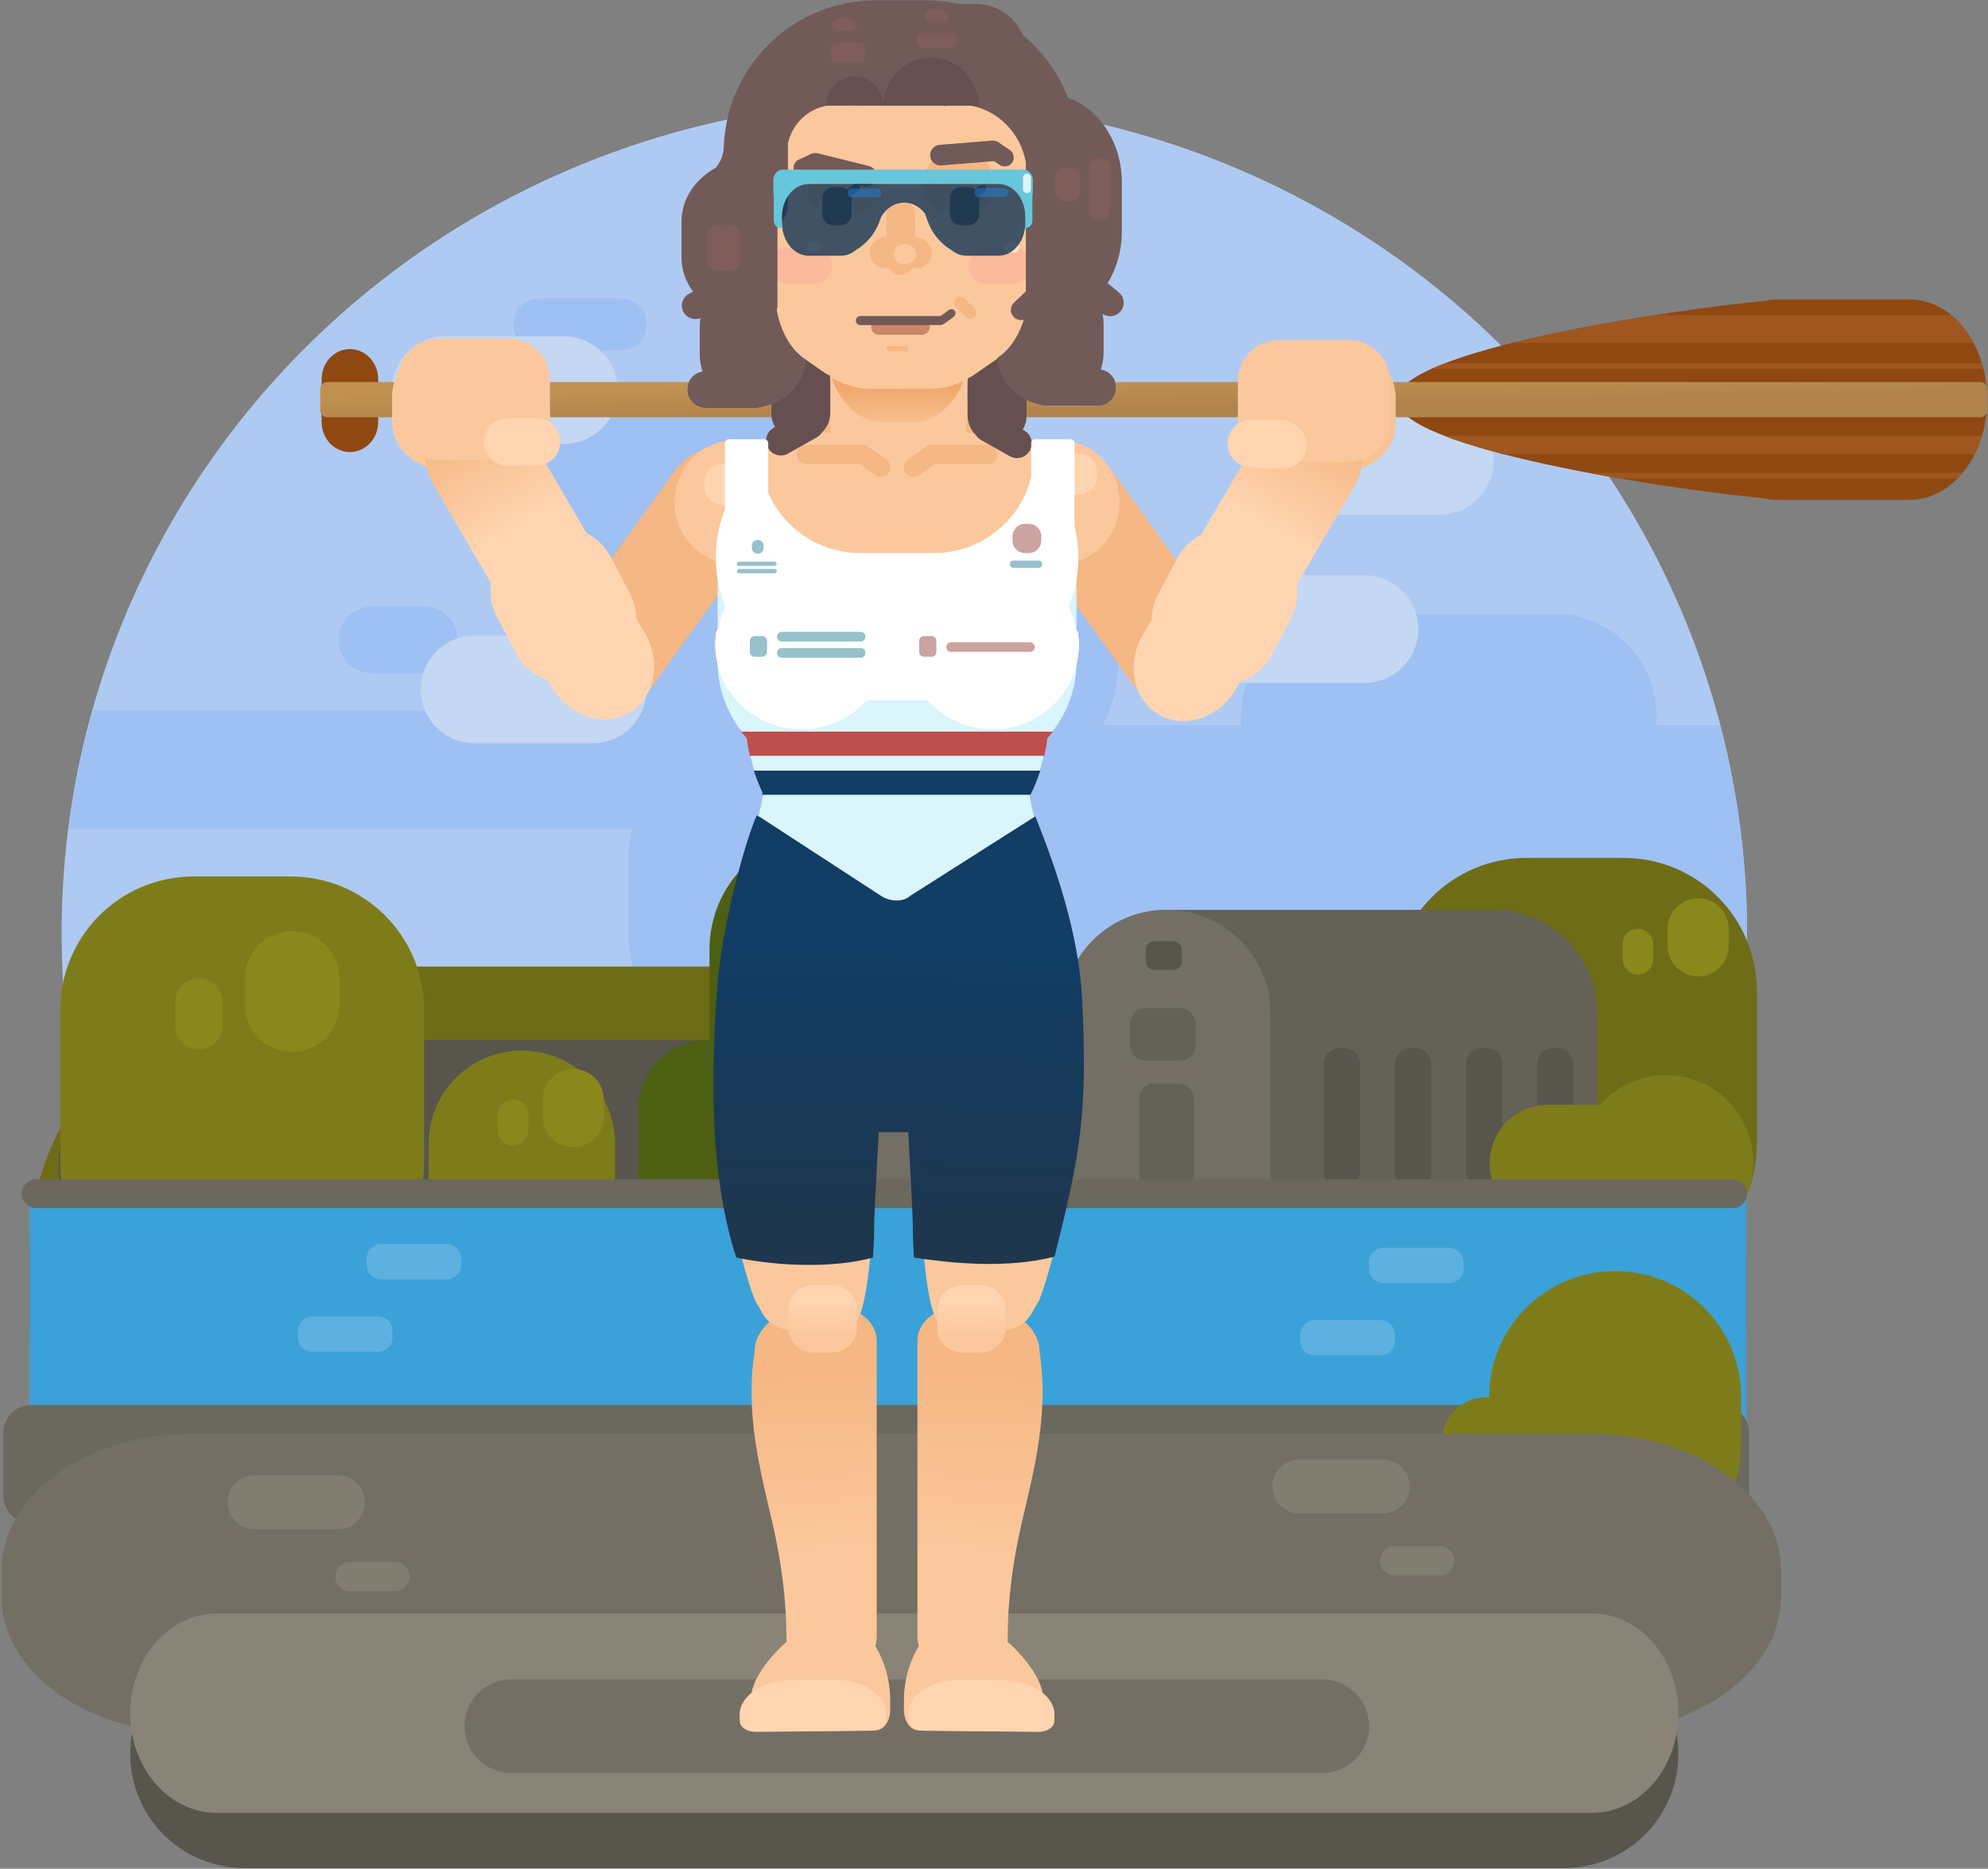 <svg width="765" height="719" viewBox="0 0 765 719" fill="none" xmlns="http://www.w3.org/2000/svg">
<rect x="0" y="0" width="765" height="719" fill="#808080" stroke="none"/>
<path d="M672.278 358.868C672.278 400.891 663.891 442.503 647.594 481.327C631.297 520.151 607.41 555.428 577.297 585.142C547.185 614.857 511.436 638.428 472.091 654.51C432.747 670.591 390.579 678.868 347.993 678.868C305.407 678.868 263.238 670.591 223.894 654.51C184.55 638.428 148.801 614.857 118.688 585.142C88.575 555.428 64.689 520.151 48.392 481.327C32.095 442.503 23.707 400.891 23.707 358.868C23.707 273.999 57.873 192.606 118.688 132.594C179.503 72.582 261.987 38.868 347.993 38.868C433.999 38.868 516.482 72.582 577.297 132.594C638.113 192.606 672.278 273.999 672.278 358.868Z" fill="#AFCAF2" fill-opacity="0.996"/>
<path d="M207.484 114.77C201.944 114.77 197.484 119.23 197.484 124.77C197.484 130.31 201.944 134.77 207.484 134.77H238.912C244.452 134.77 248.912 130.31 248.912 124.77C248.912 119.23 244.452 114.77 238.912 114.77H207.484ZM221.055 154.77C204.039 154.77 190.342 168.469 190.342 185.484C190.342 202.5 204.039 216.199 221.055 216.199H230.557C219.904 225.609 213.199 239.373 213.199 254.77C213.199 261.327 214.426 267.584 216.645 273.342H35.85C31.621 288.336 28.507 303.614 26.531 319.055H243.049C242.221 322.73 241.77 326.552 241.77 330.484V359.055C241.77 387.546 264.708 410.484 293.199 410.484H667.645C670.6 393.431 672.15 376.168 672.277 358.867C672.195 331.933 668.666 305.117 661.775 279.055H637.316C637.422 277.878 637.484 276.689 637.484 275.484C637.484 253.72 619.963 236.199 598.199 236.199H516.769C495.005 236.199 477.484 253.72 477.484 275.484C477.484 276.689 477.545 277.878 477.65 279.055H424.289C428.15 271.829 430.342 263.566 430.342 254.77C430.342 226.278 407.403 203.342 378.912 203.342H314.641C318.228 198.315 320.342 192.158 320.342 185.484C320.342 168.469 306.643 154.77 289.627 154.77H221.055ZM143.199 233.342C136.076 233.342 130.342 239.074 130.342 246.197C130.342 253.32 136.076 259.055 143.199 259.055H163.199C170.322 259.055 176.055 253.32 176.055 246.197C176.055 239.074 170.322 233.342 163.199 233.342H143.199Z" fill="#9EC0F3"/>
<path d="M171.509 129.414H216.966C228.438 129.414 237.674 138.649 237.674 150.122C237.674 161.594 228.438 170.83 216.966 170.83H171.509C160.037 170.83 150.801 161.594 150.801 150.122C150.801 138.649 160.037 129.414 171.509 129.414Z" fill="#C4D7F3"/>
<path d="M182.62 244.571H228.077C239.549 244.571 248.785 253.807 248.785 265.279C248.785 276.751 239.549 285.987 228.077 285.987H182.62C171.148 285.987 161.912 276.751 161.912 265.279C161.912 253.807 171.148 244.571 182.62 244.571Z" fill="#C4D7F3"/>
<path d="M508.542 156.591H553.999C565.471 156.591 574.707 165.827 574.707 177.299C574.707 188.772 565.471 198.008 553.999 198.008H508.542C497.07 198.008 487.834 188.772 487.834 177.299C487.834 165.827 497.07 156.591 508.542 156.591Z" fill="#C4D7F3"/>
<path d="M479.605 221.337H525.061C536.534 221.337 545.77 230.573 545.77 242.046C545.77 253.518 536.534 262.754 525.061 262.754H479.605C468.132 262.754 458.896 253.518 458.896 242.046C458.896 230.573 468.132 221.337 479.605 221.337Z" fill="#C4D7F3"/>
<path d="M587.448 330.078H624.665C653.136 330.078 676.057 352.998 676.057 381.469V440.114C676.057 468.585 653.136 491.506 624.665 491.506H587.448C558.977 491.506 536.057 468.585 536.057 440.114V381.469C536.057 352.998 558.977 330.078 587.448 330.078Z" fill="#6E6C16"/>
<path d="M131.834 371.892H551.602C618.324 371.892 672.038 420.824 672.038 481.604V510.636C672.038 571.416 618.324 620.348 551.602 620.348H131.834C65.113 620.348 11.398 571.416 11.398 510.636V481.604C11.398 420.824 65.113 371.892 131.834 371.892Z" fill="#6E6C16"/>
<path d="M69.988 400.175H334.65C360.952 400.175 382.126 421.35 382.126 447.652V450.684C382.126 476.986 360.952 498.16 334.65 498.16H69.988C43.686 498.16 22.512 476.986 22.512 450.684V447.652C22.512 421.35 43.686 400.175 69.988 400.175Z" fill="#57554C"/>
<path d="M74.591 337.221H111.807C140.278 337.221 163.199 360.141 163.199 388.613V447.257C163.199 475.729 140.278 498.649 111.807 498.649H74.591C46.12 498.649 23.199 475.729 23.199 447.257V388.613C23.199 360.141 46.12 337.221 74.591 337.221Z" fill="#7E7C1A"/>
<path d="M200.804 404.216C220.67 404.216 236.664 420.21 236.664 440.076V464.32C236.664 484.187 220.67 500.18 200.804 500.18C180.937 500.18 164.943 484.187 164.943 464.32V440.076C164.943 420.21 180.937 404.216 200.804 404.216Z" fill="#7E7C1A"/>
<path d="M317.981 320.373C342.884 320.373 362.933 340.422 362.933 365.325V418.863C362.933 443.766 342.884 463.815 317.981 463.815C293.078 463.815 273.029 443.766 273.029 418.863V365.325C273.029 340.422 293.078 320.373 317.981 320.373Z" fill="#4C5F13"/>
<path d="M272.018 400.175C286.568 400.175 298.282 411.889 298.282 426.439V455.734C298.282 470.284 286.568 481.998 272.018 481.998C257.468 481.998 245.754 470.284 245.754 455.734V426.439C245.754 411.889 257.468 400.175 272.018 400.175Z" fill="#4C5F13"/>
<path d="M317.96 368.887H422.722C441.189 368.887 456.056 383.754 456.056 402.221V454.601C456.056 473.068 441.189 487.935 422.722 487.935H317.96C299.494 487.935 284.627 473.068 284.627 454.601V402.221C284.627 383.754 299.494 368.887 317.96 368.887Z" fill="#646157" fill-opacity="0.998"/>
<path d="M317.96 368.887C336.427 368.887 351.294 383.754 351.294 402.221V454.601C351.294 473.068 336.427 487.935 317.96 487.935C299.494 487.935 284.627 473.068 284.627 454.601V402.221C284.627 383.754 299.494 368.887 317.96 368.887Z" fill="#747065" fill-opacity="0.996"/>
<path d="M373.428 413.233H374.933C377.731 413.233 379.984 415.486 379.984 418.284V452.825C379.984 455.623 377.731 457.876 374.933 457.876H373.428C370.63 457.876 368.377 455.623 368.377 452.825V418.284C368.377 415.486 370.63 413.233 373.428 413.233Z" fill="#57554C" fill-opacity="0.998"/>
<path d="M396.246 413.233H397.752C400.55 413.233 402.802 415.486 402.802 418.284V452.825C402.802 455.623 400.55 457.876 397.752 457.876H396.246C393.448 457.876 391.195 455.623 391.195 452.825V418.284C391.195 415.486 393.448 413.233 396.246 413.233Z" fill="#57554C" fill-opacity="0.998"/>
<path d="M419.062 413.233H420.568C423.366 413.233 425.619 415.486 425.619 418.284V452.825C425.619 455.623 423.366 457.876 420.568 457.876H419.062C416.264 457.876 414.012 455.623 414.012 452.825V418.284C414.012 415.486 416.264 413.233 419.062 413.233Z" fill="#57554C" fill-opacity="0.998"/>
<path d="M441.881 413.233H443.386C446.185 413.233 448.437 415.486 448.437 418.284V452.825C448.437 455.623 446.185 457.876 443.386 457.876H441.881C439.083 457.876 436.83 455.623 436.83 452.825V418.284C436.83 415.486 439.083 413.233 441.881 413.233Z" fill="#57554C" fill-opacity="0.998"/>
<path d="M314.232 424.542H321.69C324.489 424.542 326.741 426.795 326.741 429.593V457.884C326.741 460.682 324.489 462.935 321.69 462.935H314.232C311.434 462.935 309.182 460.682 309.182 457.884V429.593C309.182 426.795 311.434 424.542 314.232 424.542Z" fill="#646157"/>
<path d="M311.287 400.396H322.23C325.029 400.396 327.281 402.648 327.281 405.446V412.181C327.281 414.979 325.029 417.231 322.23 417.231H311.287C308.489 417.231 306.236 414.979 306.236 412.181V405.446C306.236 402.648 308.489 400.396 311.287 400.396Z" fill="#646157" fill-opacity="0.998"/>
<path d="M314.06 378.907H320.051C321.583 378.907 322.816 380.14 322.816 381.672V385.359C322.816 386.891 321.583 388.124 320.051 388.124H314.06C312.528 388.124 311.295 386.891 311.295 385.359V381.672C311.295 380.14 312.528 378.907 314.06 378.907Z" fill="#57554C"/>
<path d="M448.914 350.078H574.628C596.788 350.078 614.628 367.918 614.628 390.078V452.935C614.628 475.095 596.788 492.935 574.628 492.935H448.914C426.754 492.935 408.914 475.095 408.914 452.935V390.078C408.914 367.918 426.754 350.078 448.914 350.078Z" fill="#646157" fill-opacity="0.998"/>
<path d="M448.914 350.078C471.074 350.078 488.914 367.918 488.914 390.078V452.935C488.914 475.095 471.074 492.935 448.914 492.935C426.754 492.935 408.914 475.095 408.914 452.935V390.078C408.914 367.918 426.754 350.078 448.914 350.078Z" fill="#747065" fill-opacity="0.996"/>
<path d="M515.475 403.292H517.282C520.639 403.292 523.343 405.995 523.343 409.353V450.803C523.343 454.16 520.639 456.863 517.282 456.863H515.475C512.117 456.863 509.414 454.16 509.414 450.803V409.353C509.414 405.995 512.117 403.292 515.475 403.292Z" fill="#57554C" fill-opacity="0.998"/>
<path d="M542.856 403.292H544.663C548.02 403.292 550.724 405.995 550.724 409.353V450.803C550.724 454.16 548.02 456.863 544.663 456.863H542.856C539.498 456.863 536.795 454.16 536.795 450.803V409.353C536.795 405.995 539.498 403.292 542.856 403.292Z" fill="#57554C" fill-opacity="0.998"/>
<path d="M570.237 403.292H572.043C575.401 403.292 578.104 405.995 578.104 409.353V450.803C578.104 454.16 575.401 456.863 572.043 456.863H570.237C566.879 456.863 564.176 454.16 564.176 450.803V409.353C564.176 405.995 566.879 403.292 570.237 403.292Z" fill="#57554C" fill-opacity="0.998"/>
<path d="M597.618 403.292H599.424C602.782 403.292 605.485 405.995 605.485 409.353V450.803C605.485 454.16 602.782 456.863 599.424 456.863H597.618C594.26 456.863 591.557 454.16 591.557 450.803V409.353C591.557 405.995 594.26 403.292 597.618 403.292Z" fill="#57554C" fill-opacity="0.998"/>
<path d="M444.438 416.864H453.387C456.745 416.864 459.448 419.567 459.448 422.925V456.874C459.448 460.232 456.745 462.935 453.387 462.935H444.438C441.08 462.935 438.377 460.232 438.377 456.874V422.925C438.377 419.567 441.08 416.864 444.438 416.864Z" fill="#646157"/>
<path d="M440.905 387.888H454.037C457.394 387.888 460.098 390.591 460.098 393.949V402.03C460.098 405.388 457.394 408.091 454.037 408.091H440.905C437.547 408.091 434.844 405.388 434.844 402.03V393.949C434.844 390.591 437.547 387.888 440.905 387.888Z" fill="#646157" fill-opacity="0.998"/>
<path d="M444.234 362.102H451.423C453.261 362.102 454.741 363.581 454.741 365.42V369.844C454.741 371.682 453.261 373.162 451.423 373.162H444.234C442.396 373.162 440.916 371.682 440.916 369.844V365.42C440.916 363.581 442.396 362.102 444.234 362.102Z" fill="#57554C"/>
<path d="M595.699 425.078H617.842C630.307 425.078 640.342 435.113 640.342 447.578C640.342 460.043 630.307 470.078 617.842 470.078H595.699C583.234 470.078 573.199 460.043 573.199 447.578C573.199 435.113 583.234 425.078 595.699 425.078Z" fill="#7E7C1A"/>
<path d="M641.056 413.649C659.654 413.649 674.627 428.622 674.627 447.221C674.627 465.819 659.654 480.792 641.056 480.792C622.457 480.792 607.484 465.819 607.484 447.221C607.484 428.622 622.457 413.649 641.056 413.649Z" fill="#7E7C1A"/>
<path d="M12.272 458.723H671.164C671.649 458.723 672.038 459.113 672.038 459.597V619.474C672.038 619.958 671.649 620.348 671.164 620.348H12.272C11.788 620.348 11.398 619.958 11.398 619.474V459.597C11.398 459.113 11.788 458.723 12.272 458.723Z" fill="#3BA1D9"/>
<path d="M11.903 540.586H662.442C668.318 540.586 673.048 545.317 673.048 551.193V575.437C673.048 581.313 668.318 586.043 662.442 586.043H11.903C6.027 586.043 1.297 581.313 1.297 575.437V551.193C1.297 545.317 6.027 540.586 11.903 540.586Z" fill="#6C685E" fill-opacity="0.996"/>
<path d="M621.532 489.068C648.394 489.068 670.02 510.694 670.02 537.556V555.738C670.02 582.6 648.394 604.226 621.532 604.226C594.67 604.226 573.045 582.6 573.045 555.738V537.556C573.045 510.694 594.67 489.068 621.532 489.068Z" fill="#7E7C1A"/>
<path d="M572.034 537.556C581.548 537.556 589.206 545.215 589.206 554.728V563.82C589.206 573.333 581.548 580.992 572.034 580.992C562.52 580.992 554.861 573.333 554.861 563.82V554.728C554.861 545.215 562.52 537.556 572.034 537.556Z" fill="#7E7C1A"/>
<path d="M73.775 551.657H612.21C652.748 551.657 685.383 575.158 685.383 604.349V614.123C685.383 643.314 652.748 666.815 612.21 666.815H73.775C33.237 666.815 0.602 643.314 0.602 614.123V604.349C0.602 575.158 33.237 551.657 73.775 551.657Z" fill="#736F64"/>
<path d="M94.085 630.791H601.899C626.255 630.791 645.863 650.399 645.863 674.755C645.863 699.111 626.255 718.719 601.899 718.719H94.085C69.729 718.719 50.121 699.111 50.121 674.755C50.121 650.399 69.729 630.791 94.085 630.791Z" fill="#57554C"/>
<path d="M83.478 620.791H612.506C630.986 620.791 645.863 637.898 645.863 659.148C645.863 680.398 630.986 697.506 612.506 697.506H83.478C64.998 697.506 50.121 680.398 50.121 659.148C50.121 637.898 64.998 620.791 83.478 620.791Z" fill="#898477"/>
<path d="M196.791 646.125H508.801C518.786 646.125 526.825 654.163 526.825 664.148C526.825 674.133 518.786 682.172 508.801 682.172H196.791C186.806 682.172 178.768 674.133 178.768 664.148C178.768 654.163 186.806 646.125 196.791 646.125Z" fill="#736F64"/>
<path d="M499.98 561.587H532.123C537.861 561.587 542.48 566.206 542.48 571.944C542.48 577.682 537.861 582.301 532.123 582.301H499.98C494.242 582.301 489.623 577.682 489.623 571.944C489.623 566.206 494.242 561.587 499.98 561.587Z" fill="#827D71"/>
<path d="M536.651 594.917H554.026C557.127 594.917 559.624 597.414 559.624 600.515C559.624 603.617 557.127 606.114 554.026 606.114H536.651C533.55 606.114 531.053 603.617 531.053 600.515C531.053 597.414 533.55 594.917 536.651 594.917Z" fill="#827D71"/>
<path d="M13.925 453.713H666.736C669.814 453.713 672.292 456.191 672.292 459.269C672.292 462.347 669.814 464.825 666.736 464.825H13.925C10.847 464.825 8.369 462.347 8.369 459.269C8.369 456.191 10.847 453.713 13.925 453.713Z" fill="#6C685E" fill-opacity="0.996"/>
<path d="M112.415 358.254C122.488 358.254 130.598 366.363 130.598 376.437V386.538C130.598 396.611 122.488 404.721 112.415 404.721C102.342 404.721 94.232 396.611 94.232 386.538V376.437C94.232 366.363 102.342 358.254 112.415 358.254Z" fill="#8A881C"/>
<path d="M76.554 376.437C81.591 376.437 85.646 380.491 85.646 385.528V394.619C85.646 399.656 81.591 403.711 76.554 403.711C71.518 403.711 67.463 399.656 67.463 394.619V385.528C67.463 380.491 71.518 376.437 76.554 376.437Z" fill="#8A881C"/>
<path d="M653.471 345.606C659.983 345.606 665.225 350.848 665.225 357.36V363.89C665.225 370.402 659.983 375.644 653.471 375.644C646.959 375.644 641.717 370.402 641.717 363.89V357.36C641.717 350.848 646.959 345.606 653.471 345.606Z" fill="#8A881C"/>
<path d="M630.289 357.36C633.545 357.36 636.166 359.982 636.166 363.237V369.115C636.166 372.37 633.545 374.992 630.289 374.992C627.033 374.992 624.412 372.37 624.412 369.115V363.237C624.412 359.982 627.033 357.36 630.289 357.36Z" fill="#8A881C"/>
<path d="M220.616 411.32C227.127 411.32 232.37 416.563 232.37 423.074V429.605C232.37 436.116 227.127 441.359 220.616 441.359C214.104 441.359 208.861 436.116 208.861 429.605V423.074C208.861 416.563 214.104 411.32 220.616 411.32Z" fill="#8A881C"/>
<path d="M197.432 423.074C200.688 423.074 203.309 425.695 203.309 428.951V434.828C203.309 438.084 200.688 440.705 197.432 440.705C194.176 440.705 191.555 438.084 191.555 434.828V428.951C191.555 425.695 194.176 423.074 197.432 423.074Z" fill="#8A881C"/>
<path d="M317.758 328.463C324.27 328.463 329.512 333.705 329.512 340.217V346.747C329.512 353.259 324.27 358.501 317.758 358.501C311.246 358.501 306.004 353.259 306.004 346.747V340.217C306.004 333.705 311.246 328.463 317.758 328.463Z" fill="#596F16"/>
<path d="M294.576 340.217C297.832 340.217 300.453 342.838 300.453 346.094V351.971C300.453 355.227 297.832 357.849 294.576 357.849C291.32 357.849 288.699 355.227 288.699 351.971V346.094C288.699 342.838 291.32 340.217 294.576 340.217Z" fill="#596F16"/>
<path d="M97.939 567.648H130.082C135.82 567.648 140.439 572.267 140.439 578.005C140.439 583.743 135.82 588.362 130.082 588.362H97.939C92.201 588.362 87.582 583.743 87.582 578.005C87.582 572.267 92.201 567.648 97.939 567.648Z" fill="#827D71"/>
<path d="M134.61 600.978H151.985C155.086 600.978 157.583 603.475 157.583 606.576C157.583 609.678 155.086 612.175 151.985 612.175H134.61C131.509 612.175 129.012 609.678 129.012 606.576C129.012 603.475 131.509 600.978 134.61 600.978Z" fill="#827D71"/>
<path d="M146.612 478.649H171.929C175.007 478.649 177.485 481.127 177.485 484.205V486.665C177.485 489.743 175.007 492.221 171.929 492.221H146.612C143.535 492.221 141.057 489.743 141.057 486.665V484.205C141.057 481.127 143.535 478.649 146.612 478.649Z" fill="#5DB1E0"/>
<path d="M120.183 506.506H145.5C148.578 506.506 151.056 508.984 151.056 512.062V514.522C151.056 517.6 148.578 520.078 145.5 520.078H120.183C117.105 520.078 114.627 517.6 114.627 514.522V512.062C114.627 508.984 117.105 506.506 120.183 506.506Z" fill="#5DB1E0"/>
<path d="M532.327 480.078H557.644C560.722 480.078 563.2 482.556 563.2 485.633V488.093C563.2 491.171 560.722 493.649 557.644 493.649H532.327C529.249 493.649 526.771 491.171 526.771 488.093V485.633C526.771 482.556 529.249 480.078 532.327 480.078Z" fill="#5DB1E0"/>
<path d="M505.898 507.935H531.215C534.292 507.935 536.77 510.413 536.77 513.491V515.951C536.77 519.029 534.292 521.506 531.215 521.506H505.898C502.82 521.506 500.342 519.029 500.342 515.951V513.491C500.342 510.413 502.82 507.935 505.898 507.935Z" fill="#5DB1E0"/>
<path d="M398.327 175.521C407.642 168.819 421.288 171.966 428.922 182.577L470.263 240.038C477.897 250.649 476.544 264.587 467.229 271.289C457.913 277.991 444.268 274.844 436.634 264.233L395.293 206.772C387.659 196.161 389.012 182.223 398.327 175.521Z" fill="#F5B783"/>
<path d="M518.788 134.674H499.889C489.753 134.674 481.594 142.834 481.594 152.969V162.451C481.594 172.586 489.753 180.746 499.889 180.746H518.788C528.923 180.746 537.082 172.586 537.082 162.451V152.969C537.082 142.834 528.923 134.674 518.788 134.674Z" fill="#F9C395"/>
<path d="M514.916 156.499C524.846 162.25 527.608 176.012 521.014 187.299L475.664 264.927C469.07 276.214 455.843 280.715 445.913 274.963C435.982 269.212 433.22 255.45 439.814 244.163L485.165 166.535C491.759 155.248 504.985 150.747 514.916 156.499Z" fill="url(#paint0_linear_2606_7481)"/>
<path d="M482.183 205.879L487.612 208.733C498.211 214.306 502.285 227.415 496.712 238.014L489.392 251.937C483.82 262.536 470.71 266.611 460.111 261.038L454.682 258.184C444.083 252.611 440.009 239.501 445.581 228.902L452.902 214.98C458.474 204.381 471.584 200.306 482.183 205.879Z" fill="#FFD5B1"/>
<path d="M188.073 134.057H169.174C159.07 134.057 150.879 142.248 150.879 152.352V161.834C150.879 171.938 159.07 180.129 169.174 180.129H188.073C198.177 180.129 206.368 171.938 206.368 161.834V152.352C206.368 142.248 198.177 134.057 188.073 134.057Z" fill="#FBC89D"/>
<path d="M200.522 161.736H194.102C189.171 161.736 185.174 165.733 185.174 170.664C185.174 175.596 189.171 179.593 194.102 179.593H200.522C205.453 179.593 209.45 175.596 209.45 170.664C209.45 165.733 205.453 161.736 200.522 161.736Z" fill="#FFD5B1"/>
<path d="M345.2 146.766C376.323 146.766 401.378 173.901 401.378 207.606V276.138C401.378 309.844 376.323 336.978 345.2 336.978C314.077 336.978 289.021 309.844 289.021 276.138V207.606C289.021 173.901 314.077 146.766 345.2 146.766Z" fill="#F5B783"/>
<path d="M343.734 269.566H345.757C379.276 269.566 398.335 301.879 403.837 340.891L406.26 358.077C411.757 397.056 379.276 429.402 345.757 429.402H343.734C310.215 429.402 277.734 397.056 283.231 358.077L285.654 340.891C291.156 301.879 310.215 269.566 343.734 269.566Z" fill="#F5B783"/>
<path d="M344.745 277.059C371.332 277.059 392.736 303.55 392.736 336.456V350.768C392.736 383.674 371.332 410.165 344.745 410.165C318.158 410.165 296.754 383.674 296.754 350.768V336.456C296.754 303.55 318.158 277.059 344.745 277.059Z" fill="url(#paint1_linear_2606_7481)"/>
<path d="M345.633 86.946C360.393 86.946 372.276 108.426 372.276 135.106V154.864C372.276 181.544 360.393 203.024 345.633 203.024C330.873 203.024 318.99 181.544 318.99 154.864V135.106C318.99 108.426 330.873 86.946 345.633 86.946Z" fill="#FBC89D"/>
<path d="M289.633 174.903C280.318 168.201 266.672 171.349 259.038 181.96L217.697 239.421C210.063 250.032 211.416 263.97 220.731 270.672C230.047 277.374 243.692 274.227 251.326 263.616L292.667 206.155C300.302 195.543 298.948 181.605 289.633 174.903Z" fill="#F5B783"/>
<path d="M282.157 169.572H408.241C420.736 169.572 430.796 180.106 430.796 193.192C430.796 206.277 420.736 216.811 408.241 216.811H282.157C269.661 216.811 259.602 206.277 259.602 193.192C259.602 180.106 269.661 169.572 282.157 169.572Z" fill="#FBC89D"/>
<path d="M340.164 86.008H351.102C363.696 86.008 373.835 100.183 373.835 117.791V130.83C373.835 148.437 363.696 162.612 351.102 162.612H340.164C327.57 162.612 317.432 148.437 317.432 130.83V117.791C317.432 100.183 327.57 86.008 340.164 86.008Z" fill="url(#paint2_linear_2606_7481)"/>
<path d="M322.081 166.247H368.317C394.151 166.247 414.949 187.783 414.949 214.535C414.949 241.286 394.151 262.823 368.317 262.823H322.081C296.247 262.823 275.449 241.286 275.449 214.535C275.449 187.783 296.247 166.247 322.081 166.247Z" fill="#FBC89D"/>
<path d="M296.605 64.305H396.646C408.12 64.305 417.356 73.542 417.356 85.016C417.356 96.489 408.12 105.726 396.646 105.726H296.605C285.131 105.726 275.895 96.489 275.895 85.016C275.895 73.542 285.131 64.305 296.605 64.305Z" fill="#FBC89D"/>
<path d="M344.266 322.242C345.916 322.242 347.244 323.57 347.244 325.22V329.759C347.244 331.409 345.916 332.737 344.266 332.737C342.615 332.737 341.287 331.409 341.287 329.759V325.22C341.287 323.57 342.615 322.242 344.266 322.242Z" fill="#F0AA6E"/>
<path d="M346.591 232.198C353.417 232.198 358.912 237.694 358.912 244.52V255.948C358.912 262.774 353.417 268.27 346.591 268.27C339.765 268.27 334.27 262.774 334.27 255.948V244.52C334.27 237.694 339.765 232.198 346.591 232.198Z" fill="#F0AA6E"/>
<path d="M315.471 212.734C312.21 212.734 309.189 213.71 306.67 215.379C298.303 215.923 290.46 219.565 284.729 225.568C278.999 231.57 275.81 239.485 275.809 247.707C275.809 256.301 279.291 264.543 285.489 270.619C291.686 276.696 300.091 280.11 308.855 280.109C316.839 280.1 324.55 277.258 330.562 272.107C336.574 266.956 340.481 259.845 341.561 252.088C341.783 251.025 341.902 249.922 341.902 248.791V247.707V228.654C341.902 219.835 334.801 212.734 325.982 212.734H315.471ZM364.418 212.734C355.599 212.734 348.498 219.835 348.498 228.654V247.707V248.791C348.498 249.922 348.617 251.025 348.84 252.088C349.92 259.845 353.827 266.956 359.839 272.107C365.851 277.258 373.561 280.1 381.545 280.109C390.309 280.11 398.714 276.696 404.912 270.619C411.109 264.543 414.591 256.301 414.592 247.707C414.59 239.485 411.401 231.57 405.671 225.568C399.94 219.565 392.097 215.923 383.73 215.379C381.212 213.71 378.19 212.734 374.93 212.734H364.418Z" fill="#FBC99E" fill-opacity="0.996"/>
<path d="M310.299 171.176C308.255 171.176 306.609 172.821 306.609 174.865C306.609 176.909 308.255 178.555 310.299 178.555L330.816 178.555L336.707 182.848C338.364 184.055 340.669 183.694 341.877 182.037C343.084 180.38 342.723 178.075 341.066 176.867L334.969 172.422C334.906 172.376 334.836 172.348 334.771 172.307C334.101 171.611 333.164 171.176 332.117 171.176L310.299 171.176ZM358.283 171.176C357.237 171.176 356.299 171.611 355.629 172.307C355.564 172.348 355.495 172.376 355.432 172.422L349.334 176.867C347.677 178.075 347.316 180.38 348.523 182.037C349.731 183.694 352.037 184.055 353.693 182.848L359.584 178.555L380.102 178.555C382.146 178.555 383.791 176.909 383.791 174.865C383.791 172.821 382.146 171.176 380.102 171.176L358.283 171.176Z" fill="#F5B783"/>
<path d="M317.042 214.695C324.063 214.695 329.715 220.347 329.715 227.368V228.972C329.715 235.993 324.063 241.645 317.042 241.645C310.021 241.645 304.369 235.993 304.369 228.972V227.368C304.369 220.347 310.021 214.695 317.042 214.695Z" fill="#FFD5B1"/>
<path d="M374.009 214.695C366.988 214.695 361.336 220.347 361.336 227.368V228.972C361.336 235.993 366.988 241.645 374.009 241.645C381.03 241.645 386.682 235.993 386.682 228.972V227.368C386.682 220.347 381.03 214.695 374.009 214.695Z" fill="#FFD5B1"/>
<path d="M297.334 69.57H395.917C404.474 69.57 411.362 76.459 411.362 85.015C411.362 93.572 404.474 100.46 395.917 100.46H297.334C288.777 100.46 281.889 93.572 281.889 85.015C281.889 76.459 288.777 69.57 297.334 69.57Z" fill="#F4B47E"/>
<path d="M335.382 6.093H357.87C376.561 6.093 406.121 32.481 406.121 58.433V95.256C406.121 121.208 378.414 149.61 358.566 149.61H334.686C314.838 149.61 287.131 121.208 287.131 95.256V58.433C287.131 32.481 316.691 6.093 335.382 6.093Z" fill="#FBC89D"/>
<path d="M307.605 628.274C305.077 628.495 288.875 643.024 288.995 653.564L289.033 656.981C289.041 657.691 289.07 658.411 289.124 659.135C289.428 663.168 292.005 666.244 295.054 666.213L336.76 665.807C339.811 665.781 342.318 662.649 342.527 658.606C342.563 657.887 342.577 657.172 342.569 656.46L342.53 653.043C342.373 639.275 333.824 625.983 328.58 626.442L307.605 628.274Z" fill="#FBC89D"/>
<path d="M304.338 646.476C293.442 646.582 284.544 652.58 284.626 659.763L284.644 661.546C284.648 661.916 284.674 662.292 284.727 662.669C284.87 663.683 285.585 664.622 286.731 665.3C287.878 665.978 289.371 666.346 290.917 666.33L334.753 665.904C336.3 665.889 337.786 665.492 338.917 664.79C340.048 664.089 340.741 663.135 340.859 662.118C340.902 661.742 340.919 661.369 340.916 660.998L340.896 659.216C340.814 652.035 331.789 646.209 320.894 646.315L304.338 646.476Z" fill="#FFD5B1"/>
<path d="M313.838 502.475C300.81 502.475 290.32 510.451 290.32 520.357C286.772 544.198 292.437 565.332 297.243 585.967C300.324 599.326 302.614 614.37 302.614 629.883C302.614 637.2 310.362 643.092 319.986 643.092C329.609 643.092 337.357 637.2 337.357 629.883V561.403V520.357V515.683C337.357 508.366 329.609 502.475 319.986 502.475C319.017 502.475 318.069 502.535 317.144 502.65C316.065 502.535 314.961 502.475 313.838 502.475Z" fill="url(#paint3_linear_2606_7481)"/>
<path d="M283.805 366.489C279.083 376.537 274.884 418.517 276.495 438.921C278.107 459.324 288.584 497.58 291.002 501.15C293.42 504.721 294.226 509.312 301.479 511.352C308.733 513.392 324.852 512.372 328.881 509.312C332.911 506.251 335.329 483.808 335.329 473.606C335.329 463.404 338.593 426.066 338.593 414.844C338.593 403.622 339.358 394.543 332.911 386.892C326.463 379.241 308.342 366.999 302.474 366.489C296.605 365.979 283.805 366.489 283.805 366.489Z" fill="#FBC89D"/>
<path d="M320.042 494.47H313.134C307.772 494.47 303.426 498.597 303.426 503.687V511.168C303.426 516.258 307.772 520.385 313.134 520.385H320.042C325.404 520.385 329.75 516.258 329.75 511.168V503.687C329.75 498.597 325.404 494.47 320.042 494.47Z" fill="url(#paint4_linear_2606_7481)"/>
<path d="M382.795 628.274C385.324 628.495 401.525 643.024 401.406 653.564L401.367 656.981C401.359 657.691 401.33 658.411 401.276 659.135C400.972 663.168 398.395 666.244 395.346 666.213L353.641 665.807C350.59 665.781 348.082 662.649 347.873 658.606C347.837 657.887 347.823 657.172 347.831 656.46L347.871 653.043C348.027 639.275 356.576 625.983 361.821 626.442L382.795 628.274Z" fill="#FBC89D"/>
<path d="M386.063 646.476C396.958 646.582 405.856 652.58 405.775 659.763L405.756 661.546C405.752 661.916 405.726 662.292 405.673 662.669C405.531 663.683 404.815 664.622 403.669 665.3C402.523 665.978 401.029 666.346 399.483 666.33L355.647 665.904C354.1 665.889 352.614 665.492 351.483 664.79C350.353 664.089 349.66 663.135 349.542 662.118C349.498 661.742 349.481 661.369 349.484 660.998L349.504 659.216C349.586 652.035 358.612 646.209 369.507 646.315L386.063 646.476Z" fill="#FFD5B1"/>
<path d="M376.562 502.475C389.591 502.475 400.08 510.451 400.08 520.357C403.628 544.198 397.963 565.332 393.158 585.967C390.076 599.326 387.786 614.37 387.786 629.883C387.786 637.2 380.038 643.092 370.415 643.092C360.791 643.092 353.044 637.2 353.044 629.883V561.403V520.357V515.683C353.044 508.366 360.791 502.475 370.415 502.475C371.383 502.475 372.331 502.535 373.256 502.65C374.335 502.535 375.44 502.475 376.562 502.475Z" fill="url(#paint5_linear_2606_7481)"/>
<path d="M406.596 366.489C411.317 376.537 415.517 418.517 413.905 438.921C412.293 459.324 401.816 497.58 399.398 501.15C396.98 504.721 396.174 509.312 388.921 511.352C381.668 513.392 365.549 512.372 361.519 509.312C357.49 506.251 355.072 483.808 355.072 473.606C355.072 463.404 351.807 426.066 351.807 414.844C351.807 403.622 351.042 394.543 357.49 386.892C363.937 379.241 382.059 366.999 387.927 366.489C393.795 365.979 406.596 366.489 406.596 366.489Z" fill="#FBC89D"/>
<path d="M370.358 494.47H377.266C382.628 494.47 386.975 498.597 386.975 503.687V511.168C386.975 516.258 382.628 520.385 377.266 520.385H370.358C364.997 520.385 360.65 516.258 360.65 511.168V503.687C360.65 498.597 364.997 494.47 370.358 494.47Z" fill="url(#paint6_linear_2606_7481)"/>
<path d="M285.961 351.241C283.367 351.241 281.279 353.835 281.279 357.059C283.608 396.328 323.076 433.513 346.422 434.313C380.325 423.987 409.058 397.242 409.058 357.248C409.077 357.001 409.104 356.758 409.12 356.511H409.109H409.033C408.812 353.546 406.818 351.241 404.373 351.241H285.961Z" fill="#4F4F4F"/>
<path d="M278.331 178.406H285.908C289.965 178.406 293.231 181.672 293.231 185.729V186.992C293.231 191.049 289.965 194.316 285.908 194.316H278.331C274.274 194.316 271.008 191.049 271.008 186.992V185.729C271.008 181.672 274.274 178.406 278.331 178.406Z" fill="#FFD5B1"/>
<path d="M407.259 174.477H414.835C418.893 174.477 422.159 177.743 422.159 181.801V183.063C422.159 187.121 418.893 190.387 414.835 190.387H407.259C403.202 190.387 399.936 187.121 399.936 183.063V181.801C399.936 177.743 403.202 174.477 407.259 174.477Z" fill="#FFD5B1"/>
<path d="M286.649 234.414C282.981 233.043 278.999 241.228 275.573 242.577C275.268 244.321 275.108 246.086 275.094 247.855C275.095 265.948 290.043 280.615 308.481 280.614C317.805 280.592 326.694 276.744 332.998 270.003C332.665 253.593 318.326 246.248 302.887 240.48L286.649 234.414ZM386.597 240.48C371.47 246.132 357.349 253.065 356.511 269.007C362.835 276.346 372.124 280.589 381.918 280.614C400.357 280.615 415.304 265.948 415.306 247.855C415.29 246.223 415.153 244.594 414.891 242.982C411.201 241.375 406.855 232.911 402.833 234.414L386.597 240.48Z" fill="#444444"/>
<path d="M332.122 263.299H359.649C361.328 263.299 362.679 264.651 362.679 266.33C362.679 268.009 361.328 269.36 359.649 269.36H332.122C330.443 269.36 329.092 268.009 329.092 266.33C329.092 264.651 330.443 263.299 332.122 263.299Z" fill="#444444"/>
<path d="M402.996 234.244C402.745 234.264 402.495 234.319 402.246 234.412L386.176 240.412C373.49 245.149 361.521 250.798 357.656 262.004C363.856 268.413 372.481 272.086 381.545 272.109C398.344 272.11 412.206 259.815 414.307 243.902C414.263 243.564 414.236 243.224 414.182 242.887C410.758 241.397 406.763 233.945 402.996 234.244ZM286.563 234.266C283.125 234.043 279.462 241.236 276.283 242.486C276.206 242.926 276.14 243.367 276.082 243.809C278.14 259.766 292.023 272.11 308.855 272.109C317.558 272.088 325.875 268.701 332.027 262.725C328.392 251.182 316.247 245.238 303.318 240.412L287.246 234.412C287.019 234.327 286.792 234.281 286.563 234.266Z" fill="#4F4F4F"/>
<path d="M334.688 283.856H326.481C322.733 283.856 319.695 286.736 319.695 290.288L319.695 297.735C319.695 301.287 322.733 304.166 326.481 304.166H334.688C338.436 304.166 341.474 301.287 341.474 297.735L341.474 290.288C341.474 286.736 338.436 283.856 334.688 283.856Z" fill="#FED1AA"/>
<path d="M334.688 306.355H322.188C318.44 306.355 315.402 309.235 315.402 312.787L315.402 320.234C315.402 323.786 318.44 326.665 322.188 326.665H334.688C338.436 326.665 341.474 323.786 341.474 320.234L341.474 312.787C341.474 309.235 338.436 306.355 334.688 306.355Z" fill="#FED1AA"/>
<path d="M334.688 328.376H322.188C318.44 328.376 315.402 331.255 315.402 334.807L315.402 342.254C315.402 345.806 318.44 348.686 322.188 348.686H334.688C338.436 348.686 341.474 345.806 341.474 342.254L341.474 334.807C341.474 331.255 338.436 328.376 334.688 328.376Z" fill="#FED1AA"/>
<path d="M354.765 283.856H362.972C366.72 283.856 369.758 286.736 369.758 290.288L369.758 297.735C369.758 301.287 366.72 304.166 362.972 304.166H354.765C351.018 304.166 347.98 301.287 347.98 297.735L347.98 290.288C347.98 286.736 351.018 283.856 354.765 283.856Z" fill="#FED1AA"/>
<path d="M354.765 306.355H367.265C371.013 306.355 374.051 309.235 374.051 312.787L374.051 320.234C374.051 323.786 371.013 326.665 367.265 326.665H354.765C351.017 326.665 347.979 323.786 347.979 320.234L347.979 312.787C347.979 309.235 351.017 306.355 354.765 306.355Z" fill="#FED1AA"/>
<path d="M354.765 328.376H367.265C371.013 328.376 374.051 331.255 374.051 334.807L374.051 342.254C374.051 345.806 371.013 348.686 367.265 348.686H354.765C351.017 348.686 347.979 345.806 347.979 342.254L347.979 334.807C347.979 331.255 351.017 328.376 354.765 328.376Z" fill="#FED1AA"/>
<path d="M173.045 155.882C163.114 161.633 160.352 175.395 166.946 186.682L212.297 264.31C218.891 275.597 232.117 280.098 242.048 274.346C251.978 268.595 254.74 254.833 248.146 243.546L202.796 165.918C196.202 154.631 182.975 150.13 173.045 155.882Z" fill="url(#paint7_linear_2606_7481)"/>
<path d="M205.778 205.262L200.349 208.116C189.75 213.689 185.676 226.799 191.248 237.398L198.569 251.32C204.141 261.919 217.251 265.994 227.85 260.421L233.279 257.567C243.878 251.994 247.952 238.884 242.38 228.286L235.059 214.363C229.487 203.764 216.377 199.689 205.778 205.262Z" fill="#FFD5B1"/>
<path d="M519 130.843H492.22C483.414 130.843 476.324 137.932 476.324 146.739V161.804C476.324 170.611 483.414 177.7 492.22 177.7H519C527.806 177.7 534.896 170.611 534.896 161.804V146.739C534.896 137.932 527.806 130.843 519 130.843Z" fill="#FBC89D"/>
<path d="M492.575 161.557H481.504C476.458 161.557 472.396 165.619 472.396 170.664C472.396 175.71 476.458 179.771 481.504 179.771H492.575C497.62 179.771 501.682 175.71 501.682 170.664C501.682 165.619 497.62 161.557 492.575 161.557Z" fill="#FFD5B1"/>
<path d="M168.96 130.226H195.74C204.546 130.226 211.636 137.315 211.636 146.122V161.187C211.636 169.993 204.546 177.083 195.74 177.083H168.96C160.154 177.083 153.064 169.993 153.064 161.187V146.122C153.064 137.315 160.154 130.226 168.96 130.226Z" fill="#FBC89D"/>
<path d="M195.386 160.94H206.458C211.503 160.94 215.565 165.002 215.565 170.047C215.565 175.092 211.503 179.154 206.458 179.154H195.386C190.341 179.154 186.279 175.092 186.279 170.047C186.279 165.002 190.341 160.94 195.386 160.94Z" fill="#FFD5B1"/>
<path d="M493.858 162.353H487.438C482.492 162.353 478.51 166.335 478.51 171.282C478.51 176.228 482.492 180.21 487.438 180.21H493.858C498.804 180.21 502.786 176.228 502.786 171.282C502.786 166.335 498.804 162.353 493.858 162.353Z" fill="#FFD5B1"/>
<path d="M342.078 133.106H348.555C349.074 133.106 349.492 133.471 349.492 133.925V134.407C349.492 134.861 349.074 135.226 348.555 135.226H342.078C341.559 135.226 341.141 134.861 341.141 134.407V133.925C341.141 133.471 341.559 133.106 342.078 133.106Z" fill="#F5B783"/>
<path d="M346.627 77.323C349.706 77.323 352.185 78.702 352.185 82.899V98.267C352.185 102.464 349.706 105.843 346.627 105.843C343.547 105.843 341.068 102.464 341.068 98.267V82.899C341.068 78.702 343.547 77.323 346.627 77.323Z" fill="#F5B783"/>
<path d="M303.299 95.127C299.391 95.127 296.244 98.272 296.244 102.18C296.244 106.087 299.391 109.234 303.299 109.234H313.242C317.15 109.234 320.297 106.087 320.297 102.18C320.297 98.272 317.15 95.127 313.242 95.127H303.299ZM379.727 95.127C375.819 95.127 372.674 98.272 372.674 102.18C372.674 106.087 375.819 109.234 379.727 109.234H389.672C393.58 109.234 396.725 106.087 396.725 102.18C396.725 98.272 393.58 95.127 389.672 95.127H379.727Z" fill="#FBB99D"/>
<path d="M358.564 97.251C358.564 100.593 355.736 103.284 352.222 103.284H341.03C337.516 103.284 334.688 100.593 334.688 97.251C334.688 93.909 337.516 91.219 341.03 91.219H352.222C355.736 91.219 358.564 93.909 358.564 97.251Z" fill="#F5B783"/>
<path d="M347.797 93.966H348.689C350.792 93.966 352.484 95.658 352.484 97.76C352.484 99.863 350.792 101.555 348.689 101.555H347.797C345.694 101.555 344.002 99.863 344.002 97.76C344.002 95.658 345.694 93.966 347.797 93.966Z" fill="#FBC89D"/>
<path d="M312.551 92.921H314.066C315.255 92.921 316.213 93.879 316.213 95.068C316.213 96.257 315.255 97.215 314.066 97.215H312.551C311.362 97.215 310.404 96.257 310.404 95.068C310.404 93.879 311.362 92.921 312.551 92.921Z" fill="#FFE2C9"/>
<path d="M388.565 92.921H390.08C391.269 92.921 392.226 93.879 392.226 95.068C392.226 96.257 391.269 97.215 390.08 97.215H388.565C387.375 97.215 386.418 96.257 386.418 95.068C386.418 93.879 387.375 92.921 388.565 92.921Z" fill="#FFE2C9"/>
<path d="M318.625 65.707H330.144C334.422 65.707 337.867 69.152 337.867 73.43C337.867 77.709 334.422 81.153 330.144 81.153H318.625C314.347 81.153 310.902 77.709 310.902 73.43C310.902 69.152 314.347 65.707 318.625 65.707Z" fill="#F5B783"/>
<path d="M314.693 58.978L334.319 63.848C336.454 64.377 337.746 66.522 337.216 68.656C336.687 70.79 334.542 72.082 332.408 71.553L312.781 66.684C310.647 66.154 309.355 64.01 309.884 61.875C310.414 59.741 312.558 58.449 314.693 58.978Z" fill="#725A58"/>
<path d="M325.999 72.928L328.586 70.873C329.225 70.366 330.148 70.471 330.656 71.11C331.164 71.749 331.058 72.673 330.419 73.18L327.832 75.235C327.193 75.743 326.27 75.637 325.762 74.998C325.255 74.359 325.36 73.436 325.999 72.928Z" fill="#61534B"/>
<path d="M307.388 61.407L311.726 59.448C313.484 58.654 315.539 59.43 316.333 61.188C317.127 62.947 316.352 65.001 314.593 65.796L310.255 67.755C308.497 68.549 306.442 67.773 305.647 66.014C304.853 64.256 305.63 62.201 307.388 61.407Z" fill="#725A58"/>
<path d="M320.749 71.995H323.386C325.78 71.995 327.708 73.922 327.708 76.316V82.4C327.708 84.794 325.78 86.722 323.386 86.722H320.749C318.355 86.722 316.428 84.794 316.428 82.4V76.316C316.428 73.922 318.355 71.995 320.749 71.995Z" fill="#61534B"/>
<path d="M374.628 59.899H363.11C358.831 59.899 355.387 64.639 355.387 70.526C355.387 76.413 358.831 81.153 363.11 81.153H374.628C378.907 81.153 382.351 76.413 382.351 70.526C382.351 64.639 378.907 59.899 374.628 59.899Z" fill="#F5B783"/>
<path d="M381.735 54.095L361.581 55.739C359.389 55.917 357.768 57.826 357.947 60.018C358.126 62.209 360.034 63.83 362.226 63.651L382.381 62.008C384.572 61.829 386.193 59.92 386.014 57.729C385.836 55.537 383.927 53.916 381.735 54.095Z" fill="#725A58"/>
<path d="M374.531 73.464L377.117 71.409C377.756 70.901 378.68 71.007 379.187 71.646C379.695 72.285 379.589 73.208 378.95 73.716L376.364 75.771C375.725 76.279 374.801 76.173 374.294 75.534C373.786 74.895 373.892 73.972 374.531 73.464Z" fill="#61534B"/>
<path d="M388.555 57.668L384.59 55.036C382.982 53.969 380.829 54.404 379.762 56.011C378.695 57.619 379.13 59.772 380.737 60.839L384.703 63.471C386.311 64.539 388.464 64.103 389.531 62.496C390.598 60.889 390.163 58.735 388.555 57.668Z" fill="#725A58"/>
<path d="M372.504 71.995H369.866C367.472 71.995 365.545 73.922 365.545 76.316V82.4C365.545 84.794 367.472 86.722 369.866 86.722H372.504C374.898 86.722 376.825 84.794 376.825 82.4V76.316C376.825 73.922 374.898 71.995 372.504 71.995Z" fill="#61534B"/>
<path d="M374.984 118.676L371.065 114.766C370.154 113.858 368.69 113.86 367.782 114.771C366.873 115.681 366.875 117.145 367.785 118.054L371.705 121.963C372.615 122.871 374.079 122.87 374.987 121.959C375.896 121.048 375.894 119.584 374.984 118.676Z" fill="#F5B783"/>
<path d="M338.314 122.578H354.654C356.385 122.578 357.779 123.971 357.779 125.703C357.779 127.434 356.385 128.828 354.654 128.828H338.314C336.583 128.828 335.189 127.434 335.189 125.703C335.189 123.971 336.583 122.578 338.314 122.578Z" fill="#CB8868"/>
<path d="M331.083 121.596H361.886C362.851 121.596 363.628 122.372 363.628 123.337C363.628 124.301 362.851 125.078 361.886 125.078H331.083C330.118 125.078 329.342 124.301 329.342 123.337C329.342 122.372 330.118 121.596 331.083 121.596Z" fill="#725A58"/>
<path d="M361.841 121.713L365.134 119.259C365.848 118.726 366.851 118.873 367.383 119.587C367.916 120.301 367.769 121.304 367.055 121.836L363.762 124.29C363.048 124.822 362.045 124.676 361.513 123.962C360.981 123.248 361.127 122.245 361.841 121.713Z" fill="#725A58"/>
<path d="M306.889 135.777C301.245 135.997 296.768 140.611 296.768 146.311V158.812C296.768 160.816 297.321 162.685 298.283 164.277L297.692 164.611C294.951 166.16 293.992 169.613 295.541 172.354C297.09 175.094 300.543 176.053 303.283 174.504L314.278 168.291C315.11 167.82 315.777 167.175 316.26 166.426C318.256 164.51 319.494 161.811 319.494 158.813V146.311C319.494 145.689 319.44 145.08 319.338 144.488C318.733 144.279 318.146 143.983 317.592 143.6L308.526 137.336C307.884 136.892 307.337 136.364 306.889 135.777Z" fill="#66504F"/>
<path d="M384.936 136.788C390.58 137.007 395.057 141.621 395.057 147.321V159.823C395.057 161.827 394.504 163.696 393.541 165.288L394.133 165.622C396.873 167.17 397.832 170.623 396.283 173.364C394.734 176.104 391.281 177.063 388.541 175.514L377.547 169.301C376.714 168.831 376.048 168.185 375.564 167.436C373.568 165.52 372.33 162.821 372.33 159.823V147.321C372.33 146.699 372.384 146.09 372.486 145.499C373.092 145.289 373.678 144.993 374.232 144.61L383.299 138.346C383.941 137.903 384.487 137.374 384.936 136.788Z" fill="#66504F"/>
<path d="M337.129 0.127C305.082 0.127 279.196 25.563 278.474 57.43C278.185 60.062 277.125 62.539 275.437 64.531C274.092 65.28 272.816 66.123 271.621 67.055C271.155 67.418 270.699 67.799 270.258 68.194C270.237 68.202 270.217 68.21 270.197 68.219C270.199 68.227 270.201 68.234 270.203 68.242C265.472 72.493 262.252 78.479 262.252 85.184V99.143C262.252 104.006 263.948 108.488 266.684 112.205L265.15 113.018C262.615 114.361 261.657 117.483 263 120.018C264.259 122.394 267.083 123.387 269.52 122.395C269.356 123.443 269.27 124.517 269.27 125.613V136.328C269.27 138.642 269.648 140.864 270.348 142.936C266.989 143.488 264.441 146.39 264.441 149.91C264.441 153.828 267.596 156.981 271.514 156.981H290.959C291.817 156.981 292.638 156.829 293.398 156.551C302.335 154.986 309.248 147.684 310.223 138.553C304.64 134.924 300.428 127.872 298.92 119.283C299.089 118.701 299.178 118.096 299.182 117.488V86.273C301.597 84.761 303.199 82.078 303.199 79.006V55.141C304.1 51.175 306.205 47.611 309.206 44.973C312.207 42.334 315.947 40.759 319.877 40.479L325.494 40.469C326.355 40.467 327.199 40.403 328.027 40.289C328.915 40.412 329.821 40.478 330.744 40.478H363.252C363.244 40.601 363.233 40.724 363.225 40.848C363.895 40.697 364.57 40.574 365.249 40.478H372.645C378.099 41.291 383.167 43.853 387.136 47.806C391.104 51.758 393.772 56.899 394.763 62.504V114.336C394.768 115.413 394.913 116.479 395.192 117.482C393.852 126.542 389.529 134.021 383.722 137.795C384.697 146.926 391.609 154.228 400.546 155.793C401.306 156.071 402.127 156.223 402.985 156.223H422.431C426.348 156.223 429.503 153.07 429.503 149.152C429.503 145.632 426.955 142.731 423.597 142.178C424.296 140.106 424.675 137.884 424.675 135.57V124.855C424.675 123.444 424.533 122.066 424.265 120.736C426.443 122.256 429.442 121.891 431.185 119.816C433.03 117.62 432.746 114.365 430.55 112.52L426.997 109.533C426.738 109.316 426.465 109.127 426.181 108.969C429.545 103.539 431.692 96.695 431.692 89.189V70.053C431.692 59.971 427.817 51.077 422.323 45.205C419.061 41.719 415.205 39.141 410.972 37.623C407.318 28.132 401.279 19.844 393.575 13.492C390.644 6.465 383.722 1.549 375.608 1.549H369.143C364.985 0.62 360.66 0.127 356.214 0.127L337.129 0.127Z" fill="#725A58"/>
<path d="M358.254 22.134C353.457 22.137 348.851 24.073 345.412 27.532C341.974 30.99 339.974 35.699 339.838 40.657H376.682C376.545 35.697 374.544 30.986 371.103 27.528C367.662 24.069 363.052 22.134 358.254 22.134Z" fill="#66504F"/>
<path d="M328.938 29.427C326.038 29.429 323.252 30.599 321.173 32.691C319.094 34.782 317.885 37.629 317.803 40.627H340.08C339.997 37.627 338.787 34.779 336.707 32.688C334.626 30.597 331.839 29.427 328.938 29.427Z" fill="#66504F"/>
<path d="M390.218 116.417L397.168 109.8C398.739 108.305 401.207 108.365 402.702 109.936C404.198 111.507 404.137 113.975 402.566 115.47L395.616 122.087C394.045 123.582 391.577 123.521 390.082 121.951C388.587 120.38 388.647 117.912 390.218 116.417Z" fill="#725A58"/>
<path d="M409.791 64.721H411.784C413.953 64.721 415.698 66.466 415.698 68.635V73.485C415.698 75.653 413.953 77.399 411.784 77.399H409.791C407.623 77.399 405.877 75.653 405.877 73.485V68.635C405.877 66.466 407.623 64.721 409.791 64.721Z" fill="#7E5D5A"/>
<path d="M423.006 60.614H423.392C425.56 60.614 427.306 62.36 427.306 64.528V80.807C427.306 82.975 425.56 84.721 423.392 84.721H423.006C420.838 84.721 419.092 82.975 419.092 80.807V64.528C419.092 62.36 420.838 60.614 423.006 60.614Z" fill="#7E5D5A"/>
<path d="M275.932 86.523H280.73C282.899 86.523 284.644 88.269 284.644 90.437V100.286C284.644 102.455 282.899 104.201 280.73 104.201H275.932C273.763 104.201 272.018 102.455 272.018 100.286V90.437C272.018 88.269 273.763 86.523 275.932 86.523Z" fill="#7E5D5A"/>
<path d="M322.714 6.973H327.134C328.498 6.973 329.596 8.071 329.596 9.435C329.596 10.8 328.498 11.898 327.134 11.898H322.714C321.35 11.898 320.252 10.8 320.252 9.435C320.252 8.071 321.35 6.973 322.714 6.973Z" fill="#7E5D5A"/>
<path d="M322.335 16.317H330.543C331.907 16.317 333.005 17.416 333.005 18.78V21.81C333.005 23.174 331.907 24.272 330.543 24.272H322.335C320.971 24.272 319.873 23.174 319.873 21.81V18.78C319.873 17.416 320.971 16.317 322.335 16.317Z" fill="#7E5D5A"/>
<path d="M358.324 3.69H362.49C363.855 3.69 364.953 4.789 364.953 6.153V6.531C364.953 7.896 363.855 8.994 362.49 8.994H358.324C356.959 8.994 355.861 7.896 355.861 6.531V6.153C355.861 4.789 356.959 3.69 358.324 3.69Z" fill="#7E5D5A"/>
<path d="M355.04 12.529H365.773C367.137 12.529 368.235 13.627 368.235 14.992V15.875C368.235 17.239 367.137 18.338 365.773 18.338H355.04C353.676 18.338 352.578 17.239 352.578 15.875V14.992C352.578 13.627 353.676 12.529 355.04 12.529Z" fill="#7E5D5A"/>
<path d="M412.516 205.998C412.248 205.975 411.979 206.01 411.727 206.1C367.415 221.801 323.096 218.328 278.549 206.062C277.346 205.732 276.158 206.637 276.158 207.885V254.781C276.158 266.106 280.574 276.329 287.629 284.058C288.499 291.568 290.618 298.633 293.711 305.068C291.519 319.825 286.054 328.506 283.783 340.627L281.361 357.81C275.701 397.952 308.996 431.291 343.73 431.291H345.762C380.496 431.291 413.792 397.952 408.131 357.81L405.709 340.627C403.203 328.407 397.768 317.392 396.209 306.019C399.56 299.335 401.857 291.949 402.771 284.066C409.829 276.336 414.242 266.108 414.242 254.781V207.885C414.244 206.903 413.494 206.083 412.516 205.998Z" fill="#DAF5FB"/>
<path d="M292.531 177.127C282.093 185.968 275.451 199.418 275.451 214.535C275.451 241.287 296.248 262.822 322.082 262.822H368.318C394.152 262.822 414.949 241.287 414.949 214.535C414.949 199.418 408.307 185.968 397.869 177.127C396.36 197.133 379.747 212.791 359.342 212.791H331.059C310.654 212.791 294.04 197.133 292.531 177.127Z" fill="white" fill-opacity="0.996"/>
<path d="M291.224 313.717C286.98 322.812 277.618 356.381 275.928 380.642C273.571 414.477 273.091 452.329 283.32 483.857C298.857 487.12 320.393 488.099 335.93 483.857C336.222 479.653 336.38 475.695 336.38 472.766C336.38 466.212 337.413 450.394 338.141 435.629H349.502C350.229 450.394 351.262 466.212 351.262 472.766C351.262 475.695 351.42 479.653 351.713 483.857C365.462 485.936 387.01 488.289 405.793 483.504C415.565 444.51 418.617 428.971 416.424 384.719C415.156 359.136 406.293 333.829 398.414 314.119C398.011 314.345 397.612 314.582 397.217 314.833L350.088 344.787C347.188 347.388 342.07 346.626 339.329 344.876L293.17 314.833C292.531 314.428 291.882 314.059 291.224 313.717Z" fill="url(#paint8_linear_2606_7481)"/>
<path d="M346.593 232.198C353.419 232.198 358.914 237.694 358.914 244.52V255.948C358.914 262.774 353.419 268.27 346.593 268.27C339.767 268.27 334.271 262.774 334.271 255.948V244.52C334.271 237.694 339.767 232.198 346.593 232.198Z" fill="white"/>
<path d="M315.471 212.734C312.21 212.734 309.189 213.71 306.67 215.379C298.303 215.923 290.46 219.565 284.729 225.568C278.999 231.57 275.81 239.485 275.809 247.707C275.809 256.301 279.291 264.543 285.489 270.619C291.686 276.696 300.091 280.11 308.855 280.109C316.839 280.1 324.55 277.258 330.562 272.107C336.574 266.956 340.481 259.845 341.561 252.088C341.783 251.025 341.902 249.922 341.902 248.791V247.707V228.654C341.902 219.835 334.801 212.734 325.982 212.734H315.471ZM364.418 212.734C355.599 212.734 348.498 219.835 348.498 228.654V247.707V248.791C348.498 249.922 348.617 251.025 348.84 252.088C349.92 259.845 353.827 266.956 359.839 272.107C365.851 277.258 373.561 280.1 381.545 280.109C390.309 280.11 398.714 276.696 404.912 270.619C411.109 264.543 414.591 256.301 414.592 247.707C414.59 239.485 411.401 231.57 405.671 225.568C399.94 219.565 392.097 215.923 383.73 215.379C381.212 213.71 378.19 212.734 374.93 212.734H364.418Z" fill="white"/>
<path d="M317.044 214.695C324.065 214.695 329.717 220.347 329.717 227.368V228.972C329.717 235.993 324.065 241.645 317.044 241.645C310.023 241.645 304.371 235.993 304.371 228.972V227.368C304.371 220.347 310.023 214.695 317.044 214.695Z" fill="white"/>
<path d="M374.011 214.695C366.99 214.695 361.338 220.347 361.338 227.368V228.972C361.338 235.993 366.99 241.645 374.011 241.645C381.032 241.645 386.684 235.993 386.684 228.972V227.368C386.684 220.347 381.032 214.695 374.011 214.695Z" fill="white"/>
<path d="M286.651 234.414C282.982 233.043 279.001 241.228 275.575 242.577C275.27 244.321 275.11 246.086 275.096 247.855C275.097 265.948 290.045 280.615 308.483 280.614C317.807 280.592 326.696 276.744 333 270.003C332.667 253.593 318.328 246.248 302.889 240.48L286.651 234.414ZM386.599 240.48C371.472 246.132 357.351 253.065 356.513 269.007C362.837 276.346 372.126 280.589 381.92 280.614C400.359 280.615 415.306 265.948 415.307 247.855C415.292 246.223 415.155 244.594 414.893 242.982C411.203 241.375 406.857 232.911 402.835 234.414L386.599 240.48Z" fill="white"/>
<path d="M332.124 263.299H359.651C361.33 263.299 362.681 264.651 362.681 266.33C362.681 268.009 361.33 269.36 359.651 269.36H332.124C330.445 269.36 329.094 268.009 329.094 266.33C329.094 264.651 330.445 263.299 332.124 263.299Z" fill="white"/>
<path d="M402.998 234.244C402.747 234.264 402.497 234.319 402.248 234.412L386.178 240.412C373.492 245.149 361.523 250.798 357.658 262.004C363.858 268.413 372.483 272.086 381.547 272.109C398.346 272.11 412.208 259.815 414.309 243.902C414.265 243.564 414.238 243.224 414.184 242.887C410.76 241.397 406.765 233.945 402.998 234.244ZM286.564 234.266C283.127 234.043 279.464 241.236 276.285 242.486C276.208 242.926 276.142 243.367 276.084 243.809C278.142 259.766 292.025 272.11 308.857 272.109C317.56 272.088 325.877 268.701 332.029 262.725C328.394 251.182 316.249 245.238 303.32 240.412L287.248 234.412C287.021 234.327 286.794 234.281 286.564 234.266Z" fill="white"/>
<path d="M280.478 168.998H294.115C294.955 168.998 295.63 169.674 295.63 170.513V209.404C295.63 210.244 294.955 210.919 294.115 210.919H280.478C279.639 210.919 278.963 210.244 278.963 209.404V170.513C278.963 169.674 279.639 168.998 280.478 168.998Z" fill="white"/>
<path d="M398.336 168.998H411.973C412.812 168.998 413.488 169.674 413.488 170.513V209.404C413.488 210.244 412.812 210.919 411.973 210.919H398.336C397.496 210.919 396.82 210.244 396.82 209.404V170.513C396.82 169.674 397.496 168.998 398.336 168.998Z" fill="white"/>
<path d="M284.36 216.09H298.048C298.51 216.09 298.883 216.462 298.883 216.925C298.883 217.387 298.51 217.76 298.048 217.76H284.36C283.898 217.76 283.525 217.387 283.525 216.925C283.525 216.462 283.898 216.09 284.36 216.09Z" fill="#97C1CB"/>
<path d="M291.591 207.741C292.85 207.741 293.864 208.755 293.864 210.014V210.772C293.864 212.031 292.85 213.045 291.591 213.045C290.332 213.045 289.318 212.031 289.318 210.772V210.014C289.318 208.755 290.332 207.741 291.591 207.741Z" fill="#97C1CB"/>
<path d="M390.024 215.661H399.652C400.448 215.661 401.088 216.301 401.088 217.096C401.088 217.892 400.448 218.532 399.652 218.532H390.024C389.228 218.532 388.588 217.892 388.588 217.096C388.588 216.301 389.228 215.661 390.024 215.661Z" fill="#97C1CB"/>
<path d="M394.447 201.552H395.876C398.548 201.552 400.698 203.703 400.698 206.375V207.982C400.698 210.654 398.548 212.804 395.876 212.804H394.447C391.776 212.804 389.625 210.654 389.625 207.982V206.375C389.625 203.703 391.776 201.552 394.447 201.552Z" fill="#CBA39F"/>
<path d="M284.423 218.911H298.11C298.573 218.911 298.945 219.283 298.945 219.746C298.945 220.208 298.573 220.581 298.11 220.581H284.423C283.96 220.581 283.588 220.208 283.588 219.746C283.588 219.283 283.96 218.911 284.423 218.911Z" fill="#97C1CB"/>
<path d="M300.845 243.111H331.188C332.214 243.111 333.039 243.937 333.039 244.962C333.039 245.988 332.214 246.813 331.188 246.813H300.845C299.82 246.813 298.994 245.988 298.994 244.962C298.994 243.937 299.82 243.111 300.845 243.111Z" fill="#97C1CB"/>
<path d="M300.845 249.365H331.188C332.214 249.365 333.039 250.19 333.039 251.216C333.039 252.241 332.214 253.067 331.188 253.067H300.845C299.82 253.067 298.994 252.241 298.994 251.216C298.994 250.19 299.82 249.365 300.845 249.365Z" fill="#97C1CB"/>
<path d="M290.408 244.721H293.313C294.338 244.721 295.164 245.546 295.164 246.572V250.816C295.164 251.842 294.338 252.667 293.313 252.667H290.408C289.382 252.667 288.557 251.842 288.557 250.816V246.572C288.557 245.546 289.382 244.721 290.408 244.721Z" fill="#97C1CB"/>
<path d="M365.999 247.111H396.342C397.368 247.111 398.193 247.937 398.193 248.962C398.193 249.988 397.368 250.813 396.342 250.813H365.999C364.974 250.813 364.148 249.988 364.148 248.962C364.148 247.937 364.974 247.111 365.999 247.111Z" fill="#CBA39F"/>
<path d="M355.562 244.721H358.467C359.493 244.721 360.318 245.546 360.318 246.572V250.816C360.318 251.842 359.493 252.667 358.467 252.667H355.562C354.537 252.667 353.711 251.842 353.711 250.816V246.572C353.711 245.546 354.537 244.721 355.562 244.721Z" fill="#CBA39F"/>
<path d="M285.229 281.506C285.919 282.381 286.634 283.238 287.386 284.059C287.653 286.348 288.05 288.591 288.541 290.793H401.86C402.352 288.594 402.749 286.354 403.016 284.066C403.771 283.243 404.488 282.384 405.181 281.506H285.229Z" fill="#BF4E4E"/>
<path d="M290.09 296.506C291.037 299.463 292.171 302.326 293.495 305.068C293.386 305.308 293.282 305.552 293.175 305.793H396.534C398.012 302.829 399.274 299.725 400.308 296.506H290.09Z" fill="#123D64"/>
<path d="M301.212 65.257C299.217 65.257 297.611 67.049 297.611 69.275V73.963C297.611 74.369 297.665 74.759 297.764 75.128C297.763 75.159 297.762 75.19 297.762 75.222V84.861C297.762 86.452 298.91 87.733 300.336 87.733C300.578 87.733 300.81 87.694 301.031 87.625C300.959 87.018 300.921 86.398 300.921 85.765V83.408C300.921 76.412 305.521 70.782 311.236 70.782H322.268H323.521H332.488C332.891 70.782 333.278 70.807 333.653 70.852C333.896 70.808 334.144 70.782 334.399 70.782H361.937C362.069 70.782 362.201 70.79 362.331 70.803C362.542 70.789 362.757 70.782 362.976 70.782H371.946H373.197H384.231C389.946 70.782 394.546 76.412 394.546 83.408V85.765C394.546 86.428 394.503 87.078 394.424 87.712C394.518 87.724 394.612 87.733 394.709 87.733C396.135 87.733 397.283 86.452 397.283 84.861V75.222C397.283 75.19 397.282 75.159 397.281 75.128C397.38 74.759 397.434 74.37 397.434 73.964V69.275C397.434 67.049 395.828 65.258 393.833 65.258L301.212 65.257ZM347.918 77.943C347.744 77.951 347.57 77.963 347.396 77.981H348.443C348.269 77.963 348.094 77.951 347.918 77.943Z" fill="#66C6DB"/>
<path d="M311.237 70.783C305.522 70.783 300.922 76.412 300.922 83.408V85.766C300.922 92.761 305.522 98.393 311.237 98.393H311.926H322.145H323.522C325.659 98.393 327.641 97.603 329.284 96.251C333.158 93.987 336.583 90.144 338.224 85.766L339.107 83.41C339.11 83.401 339.114 83.392 339.118 83.383C340.093 81.711 341.405 80.341 342.939 79.393C344.473 78.444 346.183 77.947 347.921 77.943C349.447 77.945 350.955 78.328 352.343 79.066C353.73 79.804 354.966 80.88 355.965 82.221C356.08 82.613 356.213 83.009 356.364 83.41L357.246 85.766C358.887 90.144 362.31 93.987 366.184 96.251C367.827 97.603 369.811 98.393 371.948 98.393H373.324H383.544H384.233C389.948 98.393 394.548 92.761 394.548 85.766V83.408C394.548 76.412 389.948 70.783 384.233 70.783H373.199H371.948H362.979C362.759 70.783 362.545 70.789 362.333 70.803C362.203 70.791 362.072 70.783 361.939 70.783H334.401C334.147 70.783 333.898 70.808 333.655 70.852C333.281 70.807 332.893 70.783 332.491 70.783H323.523H322.27L311.237 70.783Z" fill="#0F3354" fill-opacity="0.788"/>
<path d="M396.698 68.328V72.793C396.698 73.634 396.021 74.311 395.18 74.311C394.339 74.311 393.662 73.634 393.662 72.793V68.328C393.662 67.487 394.339 66.811 395.18 66.811C396.021 66.811 396.698 67.487 396.698 68.328Z" fill="white" fill-opacity="0.788"/>
<path d="M327.705 72.507H337.549C338.39 72.507 339.067 73.184 339.067 74.025V74.398C339.067 75.239 338.39 75.916 337.549 75.916H327.705C326.864 75.916 326.188 75.239 326.188 74.398V74.025C326.188 73.184 326.864 72.507 327.705 72.507Z" fill="#1B8BF3" fill-opacity="0.412"/>
<path d="M376.573 72.381H386.416C387.257 72.381 387.934 73.058 387.934 73.899V74.272C387.934 75.113 387.257 75.79 386.416 75.79H376.573C375.732 75.79 375.055 75.113 375.055 74.272V73.899C375.055 73.058 375.732 72.381 376.573 72.381Z" fill="#1B8BF3" fill-opacity="0.412"/>
<path d="M145.532 145.878C145.532 139.49 140.66 134.311 134.65 134.311C128.64 134.311 123.768 139.49 123.768 145.878V162.364C123.768 168.753 128.64 173.931 134.65 173.931C140.66 173.931 145.532 168.753 145.532 162.364V145.878Z" fill="#8F4811"/>
<path d="M684.101 115.207C682.255 115.207 680.449 115.422 678.697 115.832C643.581 119.075 537.582 134.766 537.582 153.763C537.582 172.76 643.581 188.453 678.697 191.696C680.449 192.106 682.255 192.321 684.101 192.321H688.232H734.796C735.314 192.321 735.827 192.305 736.338 192.272C736.848 192.239 737.356 192.187 737.86 192.121C738.363 192.056 738.862 191.976 739.358 191.879C739.853 191.782 740.345 191.667 740.832 191.539C741.319 191.411 741.803 191.27 742.281 191.112C742.759 190.954 743.232 190.781 743.701 190.593C744.169 190.406 744.633 190.204 745.091 189.989C745.549 189.773 746.001 189.543 746.448 189.3C746.896 189.057 747.337 188.801 747.773 188.531C748.209 188.261 748.639 187.977 749.062 187.681C749.486 187.385 749.903 187.075 750.313 186.754C750.724 186.433 751.127 186.098 751.525 185.752C751.922 185.407 752.313 185.05 752.696 184.681C753.079 184.311 753.456 183.93 753.825 183.537C754.193 183.145 754.553 182.743 754.907 182.328C755.26 181.914 755.607 181.489 755.944 181.053C756.282 180.618 756.611 180.17 756.932 179.714C757.253 179.258 757.566 178.794 757.87 178.318C758.174 177.842 758.469 177.357 758.756 176.862C759.042 176.367 759.32 175.863 759.588 175.35C759.856 174.838 760.113 174.315 760.362 173.785C760.611 173.255 760.852 172.717 761.081 172.171C761.311 171.625 761.53 171.071 761.739 170.509C761.949 169.947 762.147 169.377 762.335 168.8C762.524 168.223 762.702 167.639 762.869 167.048C763.036 166.457 763.193 165.859 763.338 165.255C763.483 164.65 763.617 164.039 763.739 163.422C763.862 162.806 763.974 162.182 764.073 161.553C764.172 160.924 764.259 160.29 764.334 159.651C764.409 159.011 764.473 158.367 764.523 157.718C764.574 157.068 764.613 156.413 764.638 155.754C764.665 155.095 764.677 154.43 764.677 153.763C764.677 153.095 764.665 152.433 764.638 151.774C764.612 151.115 764.574 150.46 764.523 149.81C764.473 149.161 764.409 148.517 764.334 147.877C764.259 147.238 764.172 146.603 764.073 145.975C763.973 145.346 763.862 144.722 763.739 144.105C763.617 143.489 763.483 142.878 763.338 142.273C763.193 141.669 763.036 141.071 762.869 140.48C762.702 139.889 762.524 139.305 762.335 138.728C762.147 138.151 761.949 137.581 761.739 137.019C761.53 136.457 761.31 135.903 761.081 135.357C760.852 134.811 760.611 134.27 760.362 133.741C760.113 133.211 759.856 132.69 759.588 132.178C759.32 131.665 759.042 131.161 758.756 130.666C758.47 130.171 758.174 129.686 757.87 129.21C757.565 128.734 757.253 128.27 756.932 127.814C756.611 127.358 756.282 126.91 755.944 126.475C755.607 126.039 755.26 125.614 754.907 125.2C754.553 124.785 754.193 124.383 753.825 123.991C753.456 123.598 753.079 123.217 752.696 122.847C752.313 122.478 751.922 122.119 751.525 121.774C751.127 121.428 750.724 121.095 750.313 120.774C749.903 120.453 749.486 120.143 749.062 119.847C748.639 119.551 748.209 119.267 747.773 118.997C747.337 118.727 746.896 118.471 746.448 118.228C746.001 117.985 745.549 117.755 745.091 117.539C744.633 117.324 744.169 117.122 743.701 116.935C743.232 116.747 742.759 116.574 742.281 116.416C741.803 116.258 741.319 116.117 740.832 115.989C740.345 115.861 739.853 115.746 739.358 115.649C738.862 115.552 738.363 115.47 737.86 115.404C737.356 115.339 736.848 115.29 736.338 115.256C735.827 115.223 735.314 115.207 734.796 115.207H688.232L684.101 115.207Z" fill="#8F4811"/>
<path d="M125.877 146.995C124.407 146.995 123.225 148.252 123.225 149.815V157.713C123.225 159.276 124.407 160.534 125.877 160.534H150.879V152.352C150.879 150.482 151.184 148.691 151.701 146.995H125.877ZM211.637 146.995V160.534H296.92C296.828 159.972 296.768 159.401 296.768 158.813V155.659C295.684 156.047 294.559 156.348 293.398 156.551C292.638 156.829 291.817 156.981 290.959 156.981H271.514C267.596 156.981 264.441 153.828 264.441 149.911C264.441 148.864 264.689 147.886 265.094 146.995H211.637ZM372.279 146.995V154.243C372.298 154.253 372.313 154.264 372.33 154.274V147.321C372.33 147.21 372.349 147.105 372.353 146.995L372.279 146.995ZM429.146 146.995C429.365 147.677 429.504 148.396 429.504 149.153C429.504 153.07 426.349 156.223 422.432 156.223H402.986C402.128 156.223 401.307 156.071 400.547 155.793C398.608 155.454 396.765 154.842 395.057 154.002V159.823C395.057 160.064 395.023 160.296 395.008 160.534H476.328V146.995H429.146ZM536.053 146.995C536.699 148.87 537.084 150.869 537.084 152.969V160.534H762.07C763.54 160.534 764.725 159.276 764.725 157.713V149.815C764.725 148.252 763.54 146.995 762.07 146.995H536.053Z" fill="url(#paint9_linear_2606_7481)"/>
<path d="M636.822 121.221C618.878 124.009 599.068 127.659 581.876 131.936H759.455C759.227 131.508 758.996 131.082 758.756 130.667C758.47 130.172 758.174 129.685 757.87 129.209C757.566 128.734 757.255 128.269 756.933 127.813C756.613 127.357 756.282 126.911 755.945 126.475C755.607 126.04 755.26 125.614 754.906 125.2C754.553 124.785 754.194 124.383 753.825 123.991C753.457 123.598 753.08 123.218 752.697 122.848C752.313 122.479 751.923 122.12 751.525 121.774C751.306 121.583 751.079 121.404 750.856 121.221H636.822ZM555.94 139.793C554.115 140.498 552.393 141.212 550.797 141.936H763.249C763.128 141.448 763.005 140.961 762.869 140.481C762.803 140.249 762.73 140.023 762.661 139.793H555.94ZM555.723 167.649C562.211 170.17 570.074 172.562 578.708 174.793H759.862C760.03 174.459 760.202 174.127 760.362 173.786C760.611 173.256 760.852 172.717 761.082 172.17C761.311 171.624 761.531 171.072 761.74 170.51C761.949 169.948 762.147 169.378 762.336 168.801C762.46 168.422 762.571 168.035 762.686 167.649H555.723ZM611.322 181.936C615.294 182.685 619.269 183.4 623.216 184.079H753.29C753.468 183.898 753.65 183.723 753.825 183.538C754.194 183.145 754.553 182.743 754.906 182.329C755.015 182.201 755.118 182.066 755.225 181.936H611.322Z" fill="#9F571F"/>
<defs>
<linearGradient id="paint0_linear_2606_7481" x1="486.564" y1="202.434" x2="509.553" y2="163.323" gradientUnits="userSpaceOnUse">
<stop stop-color="#FFD5B1"/>
<stop offset="1" stop-color="#F5B783"/>
</linearGradient>
<linearGradient id="paint1_linear_2606_7481" x1="346.262" y1="294.109" x2="341.717" y2="371.891" gradientUnits="userSpaceOnUse">
<stop stop-color="#FBC99E"/>
<stop offset="1" stop-color="#FBC99E" stop-opacity="0"/>
</linearGradient>
<linearGradient id="paint2_linear_2606_7481" x1="343.738" y1="150.162" x2="343.99" y2="167.588" gradientUnits="userSpaceOnUse">
<stop stop-color="#F0AA6E"/>
<stop offset="1" stop-color="#FBC89D"/>
</linearGradient>
<linearGradient id="paint3_linear_2606_7481" x1="310.022" y1="523.939" x2="314.886" y2="601.831" gradientUnits="userSpaceOnUse">
<stop stop-color="#F5B783"/>
<stop offset="1" stop-color="#FBC89D"/>
</linearGradient>
<linearGradient id="paint4_linear_2606_7481" x1="317.351" y1="513.572" x2="317.257" y2="499.946" gradientUnits="userSpaceOnUse">
<stop stop-color="#FBC89D"/>
<stop offset="1" stop-color="#FFD5B1"/>
</linearGradient>
<linearGradient id="paint5_linear_2606_7481" x1="380.379" y1="523.939" x2="375.514" y2="601.831" gradientUnits="userSpaceOnUse">
<stop stop-color="#F5B783"/>
<stop offset="1" stop-color="#FBC89D"/>
</linearGradient>
<linearGradient id="paint6_linear_2606_7481" x1="373.049" y1="513.572" x2="373.143" y2="499.946" gradientUnits="userSpaceOnUse">
<stop stop-color="#FBC89D"/>
<stop offset="1" stop-color="#FFD5B1"/>
</linearGradient>
<linearGradient id="paint7_linear_2606_7481" x1="201.396" y1="201.817" x2="178.407" y2="162.706" gradientUnits="userSpaceOnUse">
<stop stop-color="#FFD5B1"/>
<stop offset="1" stop-color="#F5B783"/>
</linearGradient>
<linearGradient id="paint8_linear_2606_7481" x1="347.452" y1="366.892" x2="344.628" y2="482.695" gradientUnits="userSpaceOnUse">
<stop stop-color="#123D64"/>
<stop offset="1" stop-color="#1F364C"/>
</linearGradient>
<linearGradient id="paint9_linear_2606_7481" x1="259.896" y1="149.153" x2="260.181" y2="161.526" gradientUnits="userSpaceOnUse">
<stop stop-color="#C19150"/>
<stop offset="1" stop-color="#B0844C"/>
</linearGradient>
</defs>
</svg>
